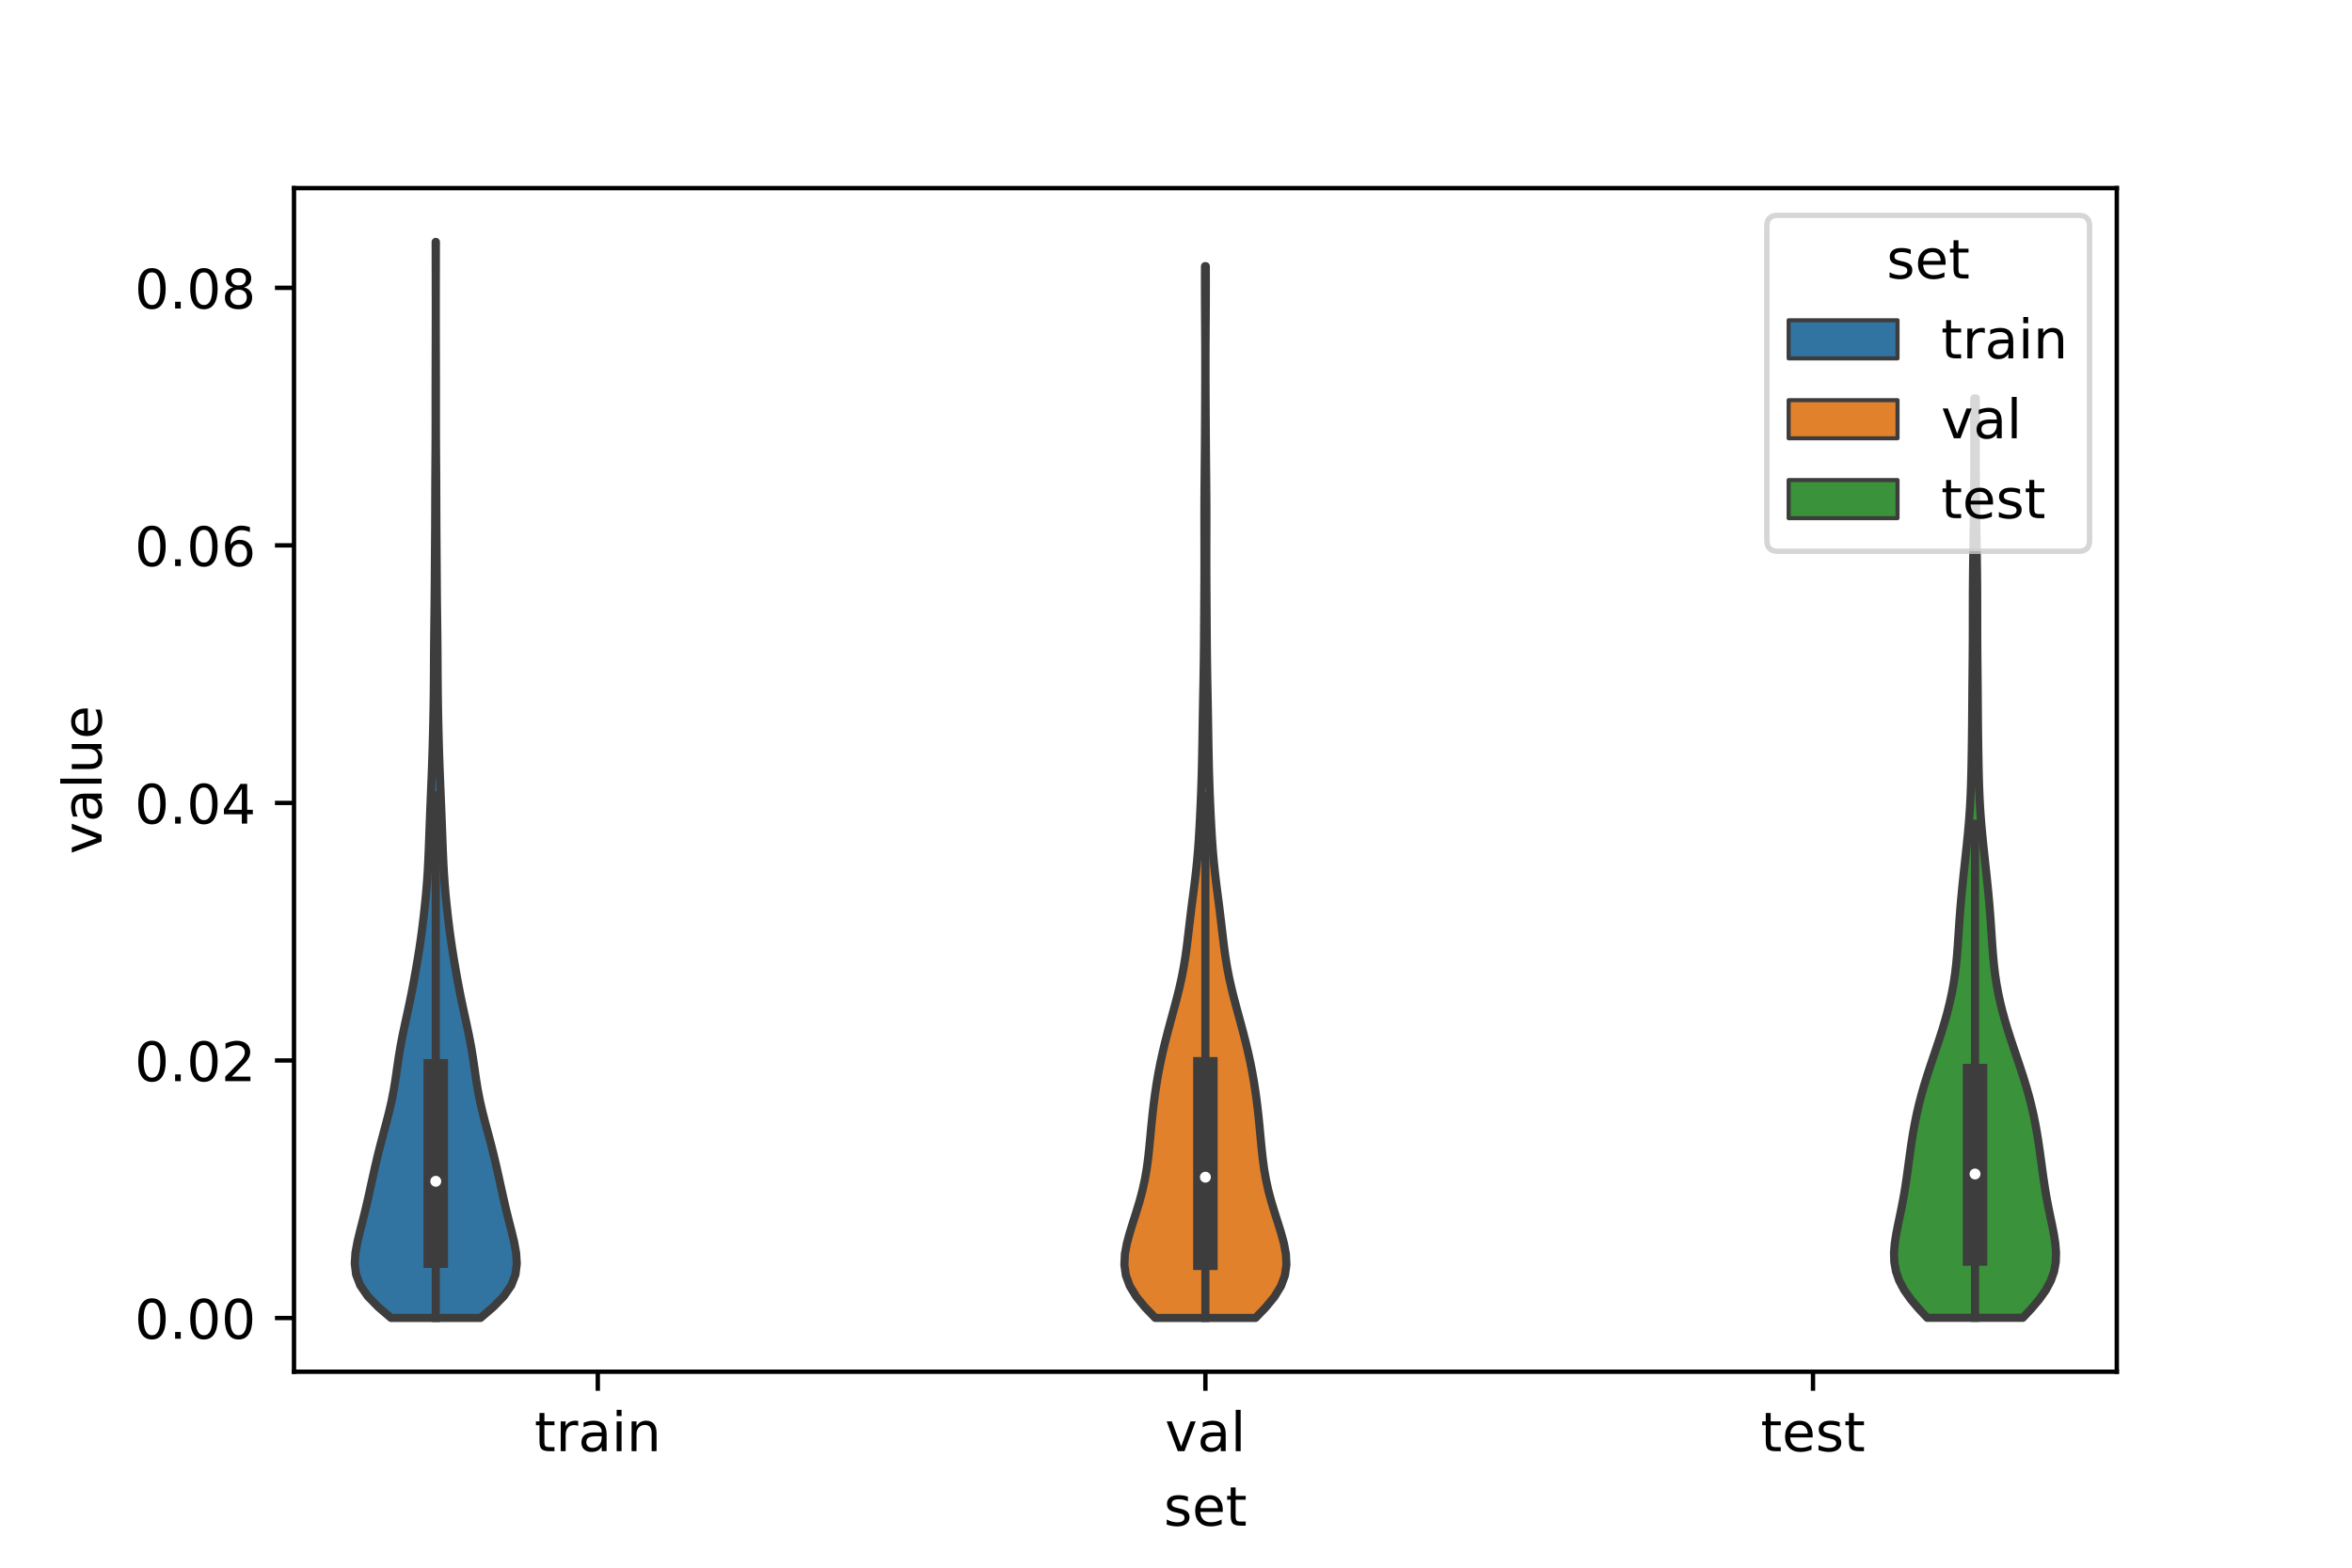 <?xml version="1.0" encoding="utf-8" standalone="no"?>
<!DOCTYPE svg PUBLIC "-//W3C//DTD SVG 1.1//EN"
  "http://www.w3.org/Graphics/SVG/1.1/DTD/svg11.dtd">
<!-- Created with matplotlib (https://matplotlib.org/) -->
<svg height="288pt" version="1.1" viewBox="0 0 432 288" width="432pt" xmlns="http://www.w3.org/2000/svg" xmlns:xlink="http://www.w3.org/1999/xlink">
 <defs>
  <style type="text/css">*{stroke-linecap:butt;stroke-linejoin:round;}</style>
 </defs>
 <g id="figure_1">
  <g id="patch_1">
   <path d="M 0 288 
L 432 288 
L 432 0 
L 0 0 
z
" style="fill:#ffffff;"/>
  </g>
  <g id="axes_1">
   <g id="patch_2">
    <path d="M 54 252 
L 388.8 252 
L 388.8 34.56 
L 54 34.56 
z
" style="fill:#ffffff;"/>
   </g>
   <g id="PolyCollection_1">
    <defs>
     <path d="M 88.258 -45.884 
L 71.822 -45.884 
L 69.491 -47.88 
L 67.539 -49.877 
L 66.166 -51.874 
L 65.404 -53.87 
L 65.16 -55.867 
L 65.29 -57.864 
L 65.654 -59.86 
L 66.135 -61.857 
L 66.648 -63.854 
L 67.144 -65.851 
L 67.608 -67.847 
L 68.049 -69.844 
L 68.486 -71.841 
L 68.935 -73.837 
L 69.407 -75.834 
L 69.911 -77.831 
L 70.441 -79.827 
L 70.977 -81.824 
L 71.488 -83.821 
L 71.945 -85.818 
L 72.331 -87.814 
L 72.653 -89.811 
L 72.94 -91.808 
L 73.233 -93.804 
L 73.564 -95.801 
L 73.945 -97.798 
L 74.367 -99.794 
L 74.805 -101.791 
L 75.234 -103.788 
L 75.639 -105.784 
L 76.018 -107.781 
L 76.376 -109.778 
L 76.716 -111.775 
L 77.034 -113.771 
L 77.327 -115.768 
L 77.591 -117.765 
L 77.83 -119.761 
L 78.048 -121.758 
L 78.245 -123.755 
L 78.413 -125.751 
L 78.55 -127.748 
L 78.657 -129.745 
L 78.742 -131.741 
L 78.817 -133.738 
L 78.89 -135.735 
L 78.967 -137.732 
L 79.046 -139.728 
L 79.128 -141.725 
L 79.211 -143.722 
L 79.292 -145.718 
L 79.366 -147.715 
L 79.433 -149.712 
L 79.491 -151.708 
L 79.542 -153.705 
L 79.587 -155.702 
L 79.626 -157.699 
L 79.658 -159.695 
L 79.681 -161.692 
L 79.697 -163.689 
L 79.708 -165.685 
L 79.72 -167.682 
L 79.735 -169.679 
L 79.756 -171.675 
L 79.78 -173.672 
L 79.806 -175.669 
L 79.829 -177.665 
L 79.847 -179.662 
L 79.86 -181.659 
L 79.873 -183.656 
L 79.887 -185.652 
L 79.902 -187.649 
L 79.917 -189.646 
L 79.928 -191.642 
L 79.936 -193.639 
L 79.942 -195.636 
L 79.948 -197.632 
L 79.957 -199.629 
L 79.968 -201.626 
L 79.982 -203.622 
L 79.995 -205.619 
L 80.004 -207.616 
L 80.009 -209.613 
L 80.01 -211.609 
L 80.009 -213.606 
L 80.008 -215.603 
L 80.009 -217.599 
L 80.013 -219.596 
L 80.018 -221.593 
L 80.024 -223.589 
L 80.03 -225.586 
L 80.034 -227.583 
L 80.037 -229.58 
L 80.037 -231.576 
L 80.037 -233.573 
L 80.034 -235.57 
L 80.03 -237.566 
L 80.026 -239.563 
L 80.023 -241.56 
L 80.022 -243.556 
L 80.058 -243.556 
L 80.058 -243.556 
L 80.057 -241.56 
L 80.054 -239.563 
L 80.05 -237.566 
L 80.046 -235.57 
L 80.043 -233.573 
L 80.043 -231.576 
L 80.043 -229.58 
L 80.046 -227.583 
L 80.05 -225.586 
L 80.056 -223.589 
L 80.062 -221.593 
L 80.067 -219.596 
L 80.071 -217.599 
L 80.072 -215.603 
L 80.071 -213.606 
L 80.07 -211.609 
L 80.071 -209.613 
L 80.076 -207.616 
L 80.085 -205.619 
L 80.098 -203.622 
L 80.112 -201.626 
L 80.124 -199.629 
L 80.132 -197.632 
L 80.138 -195.636 
L 80.144 -193.639 
L 80.152 -191.642 
L 80.163 -189.646 
L 80.178 -187.649 
L 80.193 -185.652 
L 80.207 -183.656 
L 80.22 -181.659 
L 80.233 -179.662 
L 80.251 -177.665 
L 80.274 -175.669 
L 80.3 -173.672 
L 80.324 -171.675 
L 80.345 -169.679 
L 80.36 -167.682 
L 80.372 -165.685 
L 80.383 -163.689 
L 80.399 -161.692 
L 80.422 -159.695 
L 80.454 -157.699 
L 80.493 -155.702 
L 80.538 -153.705 
L 80.589 -151.708 
L 80.647 -149.712 
L 80.714 -147.715 
L 80.788 -145.718 
L 80.869 -143.722 
L 80.952 -141.725 
L 81.034 -139.728 
L 81.113 -137.732 
L 81.19 -135.735 
L 81.263 -133.738 
L 81.338 -131.741 
L 81.423 -129.745 
L 81.53 -127.748 
L 81.667 -125.751 
L 81.835 -123.755 
L 82.032 -121.758 
L 82.25 -119.761 
L 82.489 -117.765 
L 82.753 -115.768 
L 83.046 -113.771 
L 83.364 -111.775 
L 83.704 -109.778 
L 84.062 -107.781 
L 84.441 -105.784 
L 84.846 -103.788 
L 85.275 -101.791 
L 85.713 -99.794 
L 86.135 -97.798 
L 86.516 -95.801 
L 86.847 -93.804 
L 87.14 -91.808 
L 87.427 -89.811 
L 87.749 -87.814 
L 88.135 -85.818 
L 88.592 -83.821 
L 89.103 -81.824 
L 89.639 -79.827 
L 90.169 -77.831 
L 90.673 -75.834 
L 91.145 -73.837 
L 91.594 -71.841 
L 92.031 -69.844 
L 92.472 -67.847 
L 92.936 -65.851 
L 93.432 -63.854 
L 93.945 -61.857 
L 94.426 -59.86 
L 94.79 -57.864 
L 94.92 -55.867 
L 94.676 -53.87 
L 93.914 -51.874 
L 92.541 -49.877 
L 90.589 -47.88 
L 88.258 -45.884 
z
" id="m3c2e2899d9" style="stroke:#3d3d3d;stroke-width:1.5;"/>
    </defs>
    <g clip-path="url(#p2ac64d54ed)">
     <use style="fill:#3274a1;stroke:#3d3d3d;stroke-width:1.5;" x="0" xlink:href="#m3c2e2899d9" y="288"/>
    </g>
   </g>
   <g id="PolyCollection_2">
    <defs>
     <path d="M 230.61 -45.888 
L 212.19 -45.888 
L 210.308 -47.839 
L 208.707 -49.791 
L 207.518 -51.742 
L 206.796 -53.694 
L 206.52 -55.646 
L 206.613 -57.597 
L 206.973 -59.549 
L 207.5 -61.5 
L 208.108 -63.452 
L 208.731 -65.404 
L 209.319 -67.355 
L 209.839 -69.307 
L 210.27 -71.258 
L 210.61 -73.21 
L 210.874 -75.162 
L 211.086 -77.113 
L 211.272 -79.065 
L 211.455 -81.016 
L 211.652 -82.968 
L 211.872 -84.92 
L 212.124 -86.871 
L 212.414 -88.823 
L 212.748 -90.775 
L 213.128 -92.726 
L 213.555 -94.678 
L 214.023 -96.629 
L 214.525 -98.581 
L 215.05 -100.533 
L 215.583 -102.484 
L 216.104 -104.436 
L 216.593 -106.387 
L 217.031 -108.339 
L 217.409 -110.291 
L 217.726 -112.242 
L 217.994 -114.194 
L 218.231 -116.145 
L 218.458 -118.097 
L 218.691 -120.049 
L 218.935 -122 
L 219.188 -123.952 
L 219.437 -125.903 
L 219.667 -127.855 
L 219.869 -129.807 
L 220.039 -131.758 
L 220.179 -133.71 
L 220.296 -135.662 
L 220.399 -137.613 
L 220.493 -139.565 
L 220.577 -141.516 
L 220.651 -143.468 
L 220.714 -145.42 
L 220.766 -147.371 
L 220.808 -149.323 
L 220.843 -151.274 
L 220.875 -153.226 
L 220.906 -155.178 
L 220.939 -157.129 
L 220.974 -159.081 
L 221.011 -161.032 
L 221.048 -162.984 
L 221.081 -164.936 
L 221.11 -166.887 
L 221.132 -168.839 
L 221.149 -170.79 
L 221.162 -172.742 
L 221.175 -174.694 
L 221.187 -176.645 
L 221.2 -178.597 
L 221.212 -180.549 
L 221.221 -182.5 
L 221.226 -184.452 
L 221.226 -186.403 
L 221.223 -188.355 
L 221.218 -190.307 
L 221.215 -192.258 
L 221.216 -194.21 
L 221.224 -196.161 
L 221.238 -198.113 
L 221.255 -200.065 
L 221.274 -202.016 
L 221.293 -203.968 
L 221.309 -205.919 
L 221.322 -207.871 
L 221.334 -209.823 
L 221.345 -211.774 
L 221.355 -213.726 
L 221.364 -215.677 
L 221.371 -217.629 
L 221.376 -219.581 
L 221.376 -221.532 
L 221.372 -223.484 
L 221.364 -225.436 
L 221.354 -227.387 
L 221.342 -229.339 
L 221.331 -231.29 
L 221.323 -233.242 
L 221.319 -235.194 
L 221.32 -237.145 
L 221.326 -239.097 
L 221.474 -239.097 
L 221.474 -239.097 
L 221.48 -237.145 
L 221.481 -235.194 
L 221.477 -233.242 
L 221.469 -231.29 
L 221.458 -229.339 
L 221.446 -227.387 
L 221.436 -225.436 
L 221.428 -223.484 
L 221.424 -221.532 
L 221.424 -219.581 
L 221.429 -217.629 
L 221.436 -215.677 
L 221.445 -213.726 
L 221.455 -211.774 
L 221.466 -209.823 
L 221.478 -207.871 
L 221.491 -205.919 
L 221.507 -203.968 
L 221.526 -202.016 
L 221.545 -200.065 
L 221.562 -198.113 
L 221.576 -196.161 
L 221.584 -194.21 
L 221.585 -192.258 
L 221.582 -190.307 
L 221.577 -188.355 
L 221.574 -186.403 
L 221.574 -184.452 
L 221.579 -182.5 
L 221.588 -180.549 
L 221.6 -178.597 
L 221.613 -176.645 
L 221.625 -174.694 
L 221.638 -172.742 
L 221.651 -170.79 
L 221.668 -168.839 
L 221.69 -166.887 
L 221.719 -164.936 
L 221.752 -162.984 
L 221.789 -161.032 
L 221.826 -159.081 
L 221.861 -157.129 
L 221.894 -155.178 
L 221.925 -153.226 
L 221.957 -151.274 
L 221.992 -149.323 
L 222.034 -147.371 
L 222.086 -145.42 
L 222.149 -143.468 
L 222.223 -141.516 
L 222.307 -139.565 
L 222.401 -137.613 
L 222.504 -135.662 
L 222.621 -133.71 
L 222.761 -131.758 
L 222.931 -129.807 
L 223.133 -127.855 
L 223.363 -125.903 
L 223.612 -123.952 
L 223.865 -122 
L 224.109 -120.049 
L 224.342 -118.097 
L 224.569 -116.145 
L 224.806 -114.194 
L 225.074 -112.242 
L 225.391 -110.291 
L 225.769 -108.339 
L 226.207 -106.387 
L 226.696 -104.436 
L 227.217 -102.484 
L 227.75 -100.533 
L 228.275 -98.581 
L 228.777 -96.629 
L 229.245 -94.678 
L 229.672 -92.726 
L 230.052 -90.775 
L 230.386 -88.823 
L 230.676 -86.871 
L 230.928 -84.92 
L 231.148 -82.968 
L 231.345 -81.016 
L 231.528 -79.065 
L 231.714 -77.113 
L 231.926 -75.162 
L 232.19 -73.21 
L 232.53 -71.258 
L 232.961 -69.307 
L 233.481 -67.355 
L 234.069 -65.404 
L 234.692 -63.452 
L 235.3 -61.5 
L 235.827 -59.549 
L 236.187 -57.597 
L 236.28 -55.646 
L 236.004 -53.694 
L 235.282 -51.742 
L 234.093 -49.791 
L 232.492 -47.839 
L 230.61 -45.888 
z
" id="mc63c850fe0" style="stroke:#3d3d3d;stroke-width:1.5;"/>
    </defs>
    <g clip-path="url(#p2ac64d54ed)">
     <use style="fill:#e1812c;stroke:#3d3d3d;stroke-width:1.5;" x="0" xlink:href="#mc63c850fe0" y="288"/>
    </g>
   </g>
   <g id="PolyCollection_3">
    <defs>
     <path d="M 371.53 -45.903 
L 353.99 -45.903 
L 352.392 -47.609 
L 350.948 -49.315 
L 349.744 -51.021 
L 348.836 -52.727 
L 348.239 -54.433 
L 347.935 -56.14 
L 347.88 -57.846 
L 348.015 -59.552 
L 348.277 -61.258 
L 348.611 -62.964 
L 348.969 -64.67 
L 349.318 -66.376 
L 349.639 -68.083 
L 349.926 -69.789 
L 350.183 -71.495 
L 350.419 -73.201 
L 350.647 -74.907 
L 350.881 -76.613 
L 351.131 -78.319 
L 351.408 -80.025 
L 351.719 -81.732 
L 352.07 -83.438 
L 352.467 -85.144 
L 352.91 -86.85 
L 353.398 -88.556 
L 353.924 -90.262 
L 354.481 -91.968 
L 355.054 -93.675 
L 355.631 -95.381 
L 356.198 -97.087 
L 356.743 -98.793 
L 357.255 -100.499 
L 357.725 -102.205 
L 358.146 -103.911 
L 358.514 -105.618 
L 358.826 -107.324 
L 359.081 -109.03 
L 359.284 -110.736 
L 359.446 -112.442 
L 359.578 -114.148 
L 359.693 -115.854 
L 359.806 -117.561 
L 359.924 -119.267 
L 360.055 -120.973 
L 360.2 -122.679 
L 360.359 -124.385 
L 360.529 -126.091 
L 360.708 -127.797 
L 360.892 -129.503 
L 361.076 -131.21 
L 361.257 -132.916 
L 361.428 -134.622 
L 361.584 -136.328 
L 361.721 -138.034 
L 361.835 -139.74 
L 361.926 -141.446 
L 361.997 -143.153 
L 362.052 -144.859 
L 362.094 -146.565 
L 362.128 -148.271 
L 362.158 -149.977 
L 362.183 -151.683 
L 362.205 -153.389 
L 362.223 -155.096 
L 362.237 -156.802 
L 362.25 -158.508 
L 362.262 -160.214 
L 362.276 -161.92 
L 362.292 -163.626 
L 362.309 -165.332 
L 362.325 -167.039 
L 362.339 -168.745 
L 362.349 -170.451 
L 362.354 -172.157 
L 362.355 -173.863 
L 362.356 -175.569 
L 362.358 -177.275 
L 362.363 -178.981 
L 362.374 -180.688 
L 362.389 -182.394 
L 362.41 -184.1 
L 362.434 -185.806 
L 362.459 -187.512 
L 362.484 -189.218 
L 362.509 -190.924 
L 362.532 -192.631 
L 362.553 -194.337 
L 362.572 -196.043 
L 362.59 -197.749 
L 362.605 -199.455 
L 362.617 -201.161 
L 362.625 -202.867 
L 362.628 -204.574 
L 362.627 -206.28 
L 362.622 -207.986 
L 362.617 -209.692 
L 362.613 -211.398 
L 362.613 -213.104 
L 362.619 -214.81 
L 362.901 -214.81 
L 362.901 -214.81 
L 362.907 -213.104 
L 362.907 -211.398 
L 362.903 -209.692 
L 362.898 -207.986 
L 362.893 -206.28 
L 362.892 -204.574 
L 362.895 -202.867 
L 362.903 -201.161 
L 362.915 -199.455 
L 362.93 -197.749 
L 362.948 -196.043 
L 362.967 -194.337 
L 362.988 -192.631 
L 363.011 -190.924 
L 363.036 -189.218 
L 363.061 -187.512 
L 363.086 -185.806 
L 363.11 -184.1 
L 363.131 -182.394 
L 363.146 -180.688 
L 363.157 -178.981 
L 363.162 -177.275 
L 363.164 -175.569 
L 363.165 -173.863 
L 363.166 -172.157 
L 363.171 -170.451 
L 363.181 -168.745 
L 363.195 -167.039 
L 363.211 -165.332 
L 363.228 -163.626 
L 363.244 -161.92 
L 363.258 -160.214 
L 363.27 -158.508 
L 363.283 -156.802 
L 363.297 -155.096 
L 363.315 -153.389 
L 363.337 -151.683 
L 363.362 -149.977 
L 363.392 -148.271 
L 363.426 -146.565 
L 363.468 -144.859 
L 363.523 -143.153 
L 363.594 -141.446 
L 363.685 -139.74 
L 363.799 -138.034 
L 363.936 -136.328 
L 364.092 -134.622 
L 364.263 -132.916 
L 364.444 -131.21 
L 364.628 -129.503 
L 364.812 -127.797 
L 364.991 -126.091 
L 365.161 -124.385 
L 365.32 -122.679 
L 365.465 -120.973 
L 365.596 -119.267 
L 365.714 -117.561 
L 365.827 -115.854 
L 365.942 -114.148 
L 366.074 -112.442 
L 366.236 -110.736 
L 366.439 -109.03 
L 366.694 -107.324 
L 367.006 -105.618 
L 367.374 -103.911 
L 367.795 -102.205 
L 368.265 -100.499 
L 368.777 -98.793 
L 369.322 -97.087 
L 369.889 -95.381 
L 370.466 -93.675 
L 371.039 -91.968 
L 371.596 -90.262 
L 372.122 -88.556 
L 372.61 -86.85 
L 373.053 -85.144 
L 373.45 -83.438 
L 373.801 -81.732 
L 374.112 -80.025 
L 374.389 -78.319 
L 374.639 -76.613 
L 374.873 -74.907 
L 375.101 -73.201 
L 375.337 -71.495 
L 375.594 -69.789 
L 375.881 -68.083 
L 376.202 -66.376 
L 376.551 -64.67 
L 376.909 -62.964 
L 377.243 -61.258 
L 377.505 -59.552 
L 377.64 -57.846 
L 377.585 -56.14 
L 377.281 -54.433 
L 376.684 -52.727 
L 375.776 -51.021 
L 374.572 -49.315 
L 373.128 -47.609 
L 371.53 -45.903 
z
" id="m3ec10b80dc" style="stroke:#3d3d3d;stroke-width:1.5;"/>
    </defs>
    <g clip-path="url(#p2ac64d54ed)">
     <use style="fill:#3a923a;stroke:#3d3d3d;stroke-width:1.5;" x="0" xlink:href="#m3ec10b80dc" y="288"/>
    </g>
   </g>
   <g id="patch_3">
    <path clip-path="url(#p2ac64d54ed)" d="M 109.8 242.136 
L 109.8 242.136 
L 109.8 242.136 
L 109.8 242.136 
z
" style="fill:#3274a1;stroke:#3d3d3d;stroke-linejoin:miter;stroke-width:0.75;"/>
   </g>
   <g id="patch_4">
    <path clip-path="url(#p2ac64d54ed)" d="M 109.8 242.136 
L 109.8 242.136 
L 109.8 242.136 
L 109.8 242.136 
z
" style="fill:#e1812c;stroke:#3d3d3d;stroke-linejoin:miter;stroke-width:0.75;"/>
   </g>
   <g id="patch_5">
    <path clip-path="url(#p2ac64d54ed)" d="M 109.8 242.136 
L 109.8 242.136 
L 109.8 242.136 
L 109.8 242.136 
z
" style="fill:#3a923a;stroke:#3d3d3d;stroke-linejoin:miter;stroke-width:0.75;"/>
   </g>
   <g id="matplotlib.axis_1">
    <g id="xtick_1">
     <g id="line2d_1">
      <defs>
       <path d="M 0 0 
L 0 3.5 
" id="ma668d24de7" style="stroke:#000000;stroke-width:0.8;"/>
      </defs>
      <g>
       <use style="stroke:#000000;stroke-width:0.8;" x="109.8" xlink:href="#ma668d24de7" y="252"/>
      </g>
     </g>
     <g id="text_1">
      <!-- train -->
      <g transform="translate(98.162 266.598)scale(0.1 -0.1)">
       <defs>
        <path d="M 18.312 70.219 
L 18.312 54.688 
L 36.812 54.688 
L 36.812 47.703 
L 18.312 47.703 
L 18.312 18.016 
Q 18.312 11.328 20.141 9.422 
Q 21.969 7.516 27.594 7.516 
L 36.812 7.516 
L 36.812 0 
L 27.594 0 
Q 17.188 0 13.234 3.875 
Q 9.281 7.766 9.281 18.016 
L 9.281 47.703 
L 2.688 47.703 
L 2.688 54.688 
L 9.281 54.688 
L 9.281 70.219 
z
" id="DejaVuSans-116"/>
        <path d="M 41.109 46.297 
Q 39.594 47.172 37.812 47.578 
Q 36.031 48 33.891 48 
Q 26.266 48 22.188 43.047 
Q 18.109 38.094 18.109 28.812 
L 18.109 0 
L 9.078 0 
L 9.078 54.688 
L 18.109 54.688 
L 18.109 46.188 
Q 20.953 51.172 25.484 53.578 
Q 30.031 56 36.531 56 
Q 37.453 56 38.578 55.875 
Q 39.703 55.766 41.062 55.516 
z
" id="DejaVuSans-114"/>
        <path d="M 34.281 27.484 
Q 23.391 27.484 19.188 25 
Q 14.984 22.516 14.984 16.5 
Q 14.984 11.719 18.141 8.906 
Q 21.297 6.109 26.703 6.109 
Q 34.188 6.109 38.703 11.406 
Q 43.219 16.703 43.219 25.484 
L 43.219 27.484 
z
M 52.203 31.203 
L 52.203 0 
L 43.219 0 
L 43.219 8.297 
Q 40.141 3.328 35.547 0.953 
Q 30.953 -1.422 24.312 -1.422 
Q 15.922 -1.422 10.953 3.297 
Q 6 8.016 6 15.922 
Q 6 25.141 12.172 29.828 
Q 18.359 34.516 30.609 34.516 
L 43.219 34.516 
L 43.219 35.406 
Q 43.219 41.609 39.141 45 
Q 35.062 48.391 27.688 48.391 
Q 23 48.391 18.547 47.266 
Q 14.109 46.141 10.016 43.891 
L 10.016 52.203 
Q 14.938 54.109 19.578 55.047 
Q 24.219 56 28.609 56 
Q 40.484 56 46.344 49.844 
Q 52.203 43.703 52.203 31.203 
z
" id="DejaVuSans-97"/>
        <path d="M 9.422 54.688 
L 18.406 54.688 
L 18.406 0 
L 9.422 0 
z
M 9.422 75.984 
L 18.406 75.984 
L 18.406 64.594 
L 9.422 64.594 
z
" id="DejaVuSans-105"/>
        <path d="M 54.891 33.016 
L 54.891 0 
L 45.906 0 
L 45.906 32.719 
Q 45.906 40.484 42.875 44.328 
Q 39.844 48.188 33.797 48.188 
Q 26.516 48.188 22.312 43.547 
Q 18.109 38.922 18.109 30.906 
L 18.109 0 
L 9.078 0 
L 9.078 54.688 
L 18.109 54.688 
L 18.109 46.188 
Q 21.344 51.125 25.703 53.562 
Q 30.078 56 35.797 56 
Q 45.219 56 50.047 50.172 
Q 54.891 44.344 54.891 33.016 
z
" id="DejaVuSans-110"/>
       </defs>
       <use xlink:href="#DejaVuSans-116"/>
       <use x="39.209" xlink:href="#DejaVuSans-114"/>
       <use x="80.322" xlink:href="#DejaVuSans-97"/>
       <use x="141.602" xlink:href="#DejaVuSans-105"/>
       <use x="169.385" xlink:href="#DejaVuSans-110"/>
      </g>
     </g>
    </g>
    <g id="xtick_2">
     <g id="line2d_2">
      <g>
       <use style="stroke:#000000;stroke-width:0.8;" x="221.4" xlink:href="#ma668d24de7" y="252"/>
      </g>
     </g>
     <g id="text_2">
      <!-- val -->
      <g transform="translate(213.988 266.598)scale(0.1 -0.1)">
       <defs>
        <path d="M 2.984 54.688 
L 12.5 54.688 
L 29.594 8.797 
L 46.688 54.688 
L 56.203 54.688 
L 35.688 0 
L 23.484 0 
z
" id="DejaVuSans-118"/>
        <path d="M 9.422 75.984 
L 18.406 75.984 
L 18.406 0 
L 9.422 0 
z
" id="DejaVuSans-108"/>
       </defs>
       <use xlink:href="#DejaVuSans-118"/>
       <use x="59.18" xlink:href="#DejaVuSans-97"/>
       <use x="120.459" xlink:href="#DejaVuSans-108"/>
      </g>
     </g>
    </g>
    <g id="xtick_3">
     <g id="line2d_3">
      <g>
       <use style="stroke:#000000;stroke-width:0.8;" x="333" xlink:href="#ma668d24de7" y="252"/>
      </g>
     </g>
     <g id="text_3">
      <!-- test -->
      <g transform="translate(323.398 266.598)scale(0.1 -0.1)">
       <defs>
        <path d="M 56.203 29.594 
L 56.203 25.203 
L 14.891 25.203 
Q 15.484 15.922 20.484 11.062 
Q 25.484 6.203 34.422 6.203 
Q 39.594 6.203 44.453 7.469 
Q 49.312 8.734 54.109 11.281 
L 54.109 2.781 
Q 49.266 0.734 44.188 -0.344 
Q 39.109 -1.422 33.891 -1.422 
Q 20.797 -1.422 13.156 6.188 
Q 5.516 13.812 5.516 26.812 
Q 5.516 40.234 12.766 48.109 
Q 20.016 56 32.328 56 
Q 43.359 56 49.781 48.891 
Q 56.203 41.797 56.203 29.594 
z
M 47.219 32.234 
Q 47.125 39.594 43.094 43.984 
Q 39.062 48.391 32.422 48.391 
Q 24.906 48.391 20.391 44.141 
Q 15.875 39.891 15.188 32.172 
z
" id="DejaVuSans-101"/>
        <path d="M 44.281 53.078 
L 44.281 44.578 
Q 40.484 46.531 36.375 47.5 
Q 32.281 48.484 27.875 48.484 
Q 21.188 48.484 17.844 46.438 
Q 14.5 44.391 14.5 40.281 
Q 14.5 37.156 16.891 35.375 
Q 19.281 33.594 26.516 31.984 
L 29.594 31.297 
Q 39.156 29.25 43.188 25.516 
Q 47.219 21.781 47.219 15.094 
Q 47.219 7.469 41.188 3.016 
Q 35.156 -1.422 24.609 -1.422 
Q 20.219 -1.422 15.453 -0.562 
Q 10.688 0.297 5.422 2 
L 5.422 11.281 
Q 10.406 8.688 15.234 7.391 
Q 20.062 6.109 24.812 6.109 
Q 31.156 6.109 34.562 8.281 
Q 37.984 10.453 37.984 14.406 
Q 37.984 18.062 35.516 20.016 
Q 33.062 21.969 24.703 23.781 
L 21.578 24.516 
Q 13.234 26.266 9.516 29.906 
Q 5.812 33.547 5.812 39.891 
Q 5.812 47.609 11.281 51.797 
Q 16.75 56 26.812 56 
Q 31.781 56 36.172 55.266 
Q 40.578 54.547 44.281 53.078 
z
" id="DejaVuSans-115"/>
       </defs>
       <use xlink:href="#DejaVuSans-116"/>
       <use x="39.209" xlink:href="#DejaVuSans-101"/>
       <use x="100.732" xlink:href="#DejaVuSans-115"/>
       <use x="152.832" xlink:href="#DejaVuSans-116"/>
      </g>
     </g>
    </g>
    <g id="text_4">
     <!-- set -->
     <g transform="translate(213.759 280.277)scale(0.1 -0.1)">
      <use xlink:href="#DejaVuSans-115"/>
      <use x="52.1" xlink:href="#DejaVuSans-101"/>
      <use x="113.623" xlink:href="#DejaVuSans-116"/>
     </g>
    </g>
   </g>
   <g id="matplotlib.axis_2">
    <g id="ytick_1">
     <g id="line2d_4">
      <defs>
       <path d="M 0 0 
L -3.5 0 
" id="m00bd1daf25" style="stroke:#000000;stroke-width:0.8;"/>
      </defs>
      <g>
       <use style="stroke:#000000;stroke-width:0.8;" x="54" xlink:href="#m00bd1daf25" y="242.136"/>
      </g>
     </g>
     <g id="text_5">
      <!-- 0.00 -->
      <g transform="translate(24.734 245.935)scale(0.1 -0.1)">
       <defs>
        <path d="M 31.781 66.406 
Q 24.172 66.406 20.328 58.906 
Q 16.5 51.422 16.5 36.375 
Q 16.5 21.391 20.328 13.891 
Q 24.172 6.391 31.781 6.391 
Q 39.453 6.391 43.281 13.891 
Q 47.125 21.391 47.125 36.375 
Q 47.125 51.422 43.281 58.906 
Q 39.453 66.406 31.781 66.406 
z
M 31.781 74.219 
Q 44.047 74.219 50.516 64.516 
Q 56.984 54.828 56.984 36.375 
Q 56.984 17.969 50.516 8.266 
Q 44.047 -1.422 31.781 -1.422 
Q 19.531 -1.422 13.062 8.266 
Q 6.594 17.969 6.594 36.375 
Q 6.594 54.828 13.062 64.516 
Q 19.531 74.219 31.781 74.219 
z
" id="DejaVuSans-48"/>
        <path d="M 10.688 12.406 
L 21 12.406 
L 21 0 
L 10.688 0 
z
" id="DejaVuSans-46"/>
       </defs>
       <use xlink:href="#DejaVuSans-48"/>
       <use x="63.623" xlink:href="#DejaVuSans-46"/>
       <use x="95.41" xlink:href="#DejaVuSans-48"/>
       <use x="159.033" xlink:href="#DejaVuSans-48"/>
      </g>
     </g>
    </g>
    <g id="ytick_2">
     <g id="line2d_5">
      <g>
       <use style="stroke:#000000;stroke-width:0.8;" x="54" xlink:href="#m00bd1daf25" y="194.821"/>
      </g>
     </g>
     <g id="text_6">
      <!-- 0.02 -->
      <g transform="translate(24.734 198.62)scale(0.1 -0.1)">
       <defs>
        <path d="M 19.188 8.297 
L 53.609 8.297 
L 53.609 0 
L 7.328 0 
L 7.328 8.297 
Q 12.938 14.109 22.625 23.891 
Q 32.328 33.688 34.812 36.531 
Q 39.547 41.844 41.422 45.531 
Q 43.312 49.219 43.312 52.781 
Q 43.312 58.594 39.234 62.25 
Q 35.156 65.922 28.609 65.922 
Q 23.969 65.922 18.812 64.312 
Q 13.672 62.703 7.812 59.422 
L 7.812 69.391 
Q 13.766 71.781 18.938 73 
Q 24.125 74.219 28.422 74.219 
Q 39.75 74.219 46.484 68.547 
Q 53.219 62.891 53.219 53.422 
Q 53.219 48.922 51.531 44.891 
Q 49.859 40.875 45.406 35.406 
Q 44.188 33.984 37.641 27.219 
Q 31.109 20.453 19.188 8.297 
z
" id="DejaVuSans-50"/>
       </defs>
       <use xlink:href="#DejaVuSans-48"/>
       <use x="63.623" xlink:href="#DejaVuSans-46"/>
       <use x="95.41" xlink:href="#DejaVuSans-48"/>
       <use x="159.033" xlink:href="#DejaVuSans-50"/>
      </g>
     </g>
    </g>
    <g id="ytick_3">
     <g id="line2d_6">
      <g>
       <use style="stroke:#000000;stroke-width:0.8;" x="54" xlink:href="#m00bd1daf25" y="147.505"/>
      </g>
     </g>
     <g id="text_7">
      <!-- 0.04 -->
      <g transform="translate(24.734 151.305)scale(0.1 -0.1)">
       <defs>
        <path d="M 37.797 64.312 
L 12.891 25.391 
L 37.797 25.391 
z
M 35.203 72.906 
L 47.609 72.906 
L 47.609 25.391 
L 58.016 25.391 
L 58.016 17.188 
L 47.609 17.188 
L 47.609 0 
L 37.797 0 
L 37.797 17.188 
L 4.891 17.188 
L 4.891 26.703 
z
" id="DejaVuSans-52"/>
       </defs>
       <use xlink:href="#DejaVuSans-48"/>
       <use x="63.623" xlink:href="#DejaVuSans-46"/>
       <use x="95.41" xlink:href="#DejaVuSans-48"/>
       <use x="159.033" xlink:href="#DejaVuSans-52"/>
      </g>
     </g>
    </g>
    <g id="ytick_4">
     <g id="line2d_7">
      <g>
       <use style="stroke:#000000;stroke-width:0.8;" x="54" xlink:href="#m00bd1daf25" y="100.19"/>
      </g>
     </g>
     <g id="text_8">
      <!-- 0.06 -->
      <g transform="translate(24.734 103.989)scale(0.1 -0.1)">
       <defs>
        <path d="M 33.016 40.375 
Q 26.375 40.375 22.484 35.828 
Q 18.609 31.297 18.609 23.391 
Q 18.609 15.531 22.484 10.953 
Q 26.375 6.391 33.016 6.391 
Q 39.656 6.391 43.531 10.953 
Q 47.406 15.531 47.406 23.391 
Q 47.406 31.297 43.531 35.828 
Q 39.656 40.375 33.016 40.375 
z
M 52.594 71.297 
L 52.594 62.312 
Q 48.875 64.062 45.094 64.984 
Q 41.312 65.922 37.594 65.922 
Q 27.828 65.922 22.672 59.328 
Q 17.531 52.734 16.797 39.406 
Q 19.672 43.656 24.016 45.922 
Q 28.375 48.188 33.594 48.188 
Q 44.578 48.188 50.953 41.516 
Q 57.328 34.859 57.328 23.391 
Q 57.328 12.156 50.688 5.359 
Q 44.047 -1.422 33.016 -1.422 
Q 20.359 -1.422 13.672 8.266 
Q 6.984 17.969 6.984 36.375 
Q 6.984 53.656 15.188 63.938 
Q 23.391 74.219 37.203 74.219 
Q 40.922 74.219 44.703 73.484 
Q 48.484 72.75 52.594 71.297 
z
" id="DejaVuSans-54"/>
       </defs>
       <use xlink:href="#DejaVuSans-48"/>
       <use x="63.623" xlink:href="#DejaVuSans-46"/>
       <use x="95.41" xlink:href="#DejaVuSans-48"/>
       <use x="159.033" xlink:href="#DejaVuSans-54"/>
      </g>
     </g>
    </g>
    <g id="ytick_5">
     <g id="line2d_8">
      <g>
       <use style="stroke:#000000;stroke-width:0.8;" x="54" xlink:href="#m00bd1daf25" y="52.875"/>
      </g>
     </g>
     <g id="text_9">
      <!-- 0.08 -->
      <g transform="translate(24.734 56.674)scale(0.1 -0.1)">
       <defs>
        <path d="M 31.781 34.625 
Q 24.75 34.625 20.719 30.859 
Q 16.703 27.094 16.703 20.516 
Q 16.703 13.922 20.719 10.156 
Q 24.75 6.391 31.781 6.391 
Q 38.812 6.391 42.859 10.172 
Q 46.922 13.969 46.922 20.516 
Q 46.922 27.094 42.891 30.859 
Q 38.875 34.625 31.781 34.625 
z
M 21.922 38.812 
Q 15.578 40.375 12.031 44.719 
Q 8.5 49.078 8.5 55.328 
Q 8.5 64.062 14.719 69.141 
Q 20.953 74.219 31.781 74.219 
Q 42.672 74.219 48.875 69.141 
Q 55.078 64.062 55.078 55.328 
Q 55.078 49.078 51.531 44.719 
Q 48 40.375 41.703 38.812 
Q 48.828 37.156 52.797 32.312 
Q 56.781 27.484 56.781 20.516 
Q 56.781 9.906 50.312 4.234 
Q 43.844 -1.422 31.781 -1.422 
Q 19.734 -1.422 13.25 4.234 
Q 6.781 9.906 6.781 20.516 
Q 6.781 27.484 10.781 32.312 
Q 14.797 37.156 21.922 38.812 
z
M 18.312 54.391 
Q 18.312 48.734 21.844 45.562 
Q 25.391 42.391 31.781 42.391 
Q 38.141 42.391 41.719 45.562 
Q 45.312 48.734 45.312 54.391 
Q 45.312 60.062 41.719 63.234 
Q 38.141 66.406 31.781 66.406 
Q 25.391 66.406 21.844 63.234 
Q 18.312 60.062 18.312 54.391 
z
" id="DejaVuSans-56"/>
       </defs>
       <use xlink:href="#DejaVuSans-48"/>
       <use x="63.623" xlink:href="#DejaVuSans-46"/>
       <use x="95.41" xlink:href="#DejaVuSans-48"/>
       <use x="159.033" xlink:href="#DejaVuSans-56"/>
      </g>
     </g>
    </g>
    <g id="text_10">
     <!-- value -->
     <g transform="translate(18.655 156.938)rotate(-90)scale(0.1 -0.1)">
      <defs>
       <path d="M 8.5 21.578 
L 8.5 54.688 
L 17.484 54.688 
L 17.484 21.922 
Q 17.484 14.156 20.5 10.266 
Q 23.531 6.391 29.594 6.391 
Q 36.859 6.391 41.078 11.031 
Q 45.312 15.672 45.312 23.688 
L 45.312 54.688 
L 54.297 54.688 
L 54.297 0 
L 45.312 0 
L 45.312 8.406 
Q 42.047 3.422 37.719 1 
Q 33.406 -1.422 27.688 -1.422 
Q 18.266 -1.422 13.375 4.438 
Q 8.5 10.297 8.5 21.578 
z
M 31.109 56 
z
" id="DejaVuSans-117"/>
      </defs>
      <use xlink:href="#DejaVuSans-118"/>
      <use x="59.18" xlink:href="#DejaVuSans-97"/>
      <use x="120.459" xlink:href="#DejaVuSans-108"/>
      <use x="148.242" xlink:href="#DejaVuSans-117"/>
      <use x="211.621" xlink:href="#DejaVuSans-101"/>
     </g>
    </g>
   </g>
   <g id="line2d_9">
    <path clip-path="url(#p2ac64d54ed)" d="M 80.04 242.116 
L 80.04 146.09 
" style="fill:none;stroke:#3d3d3d;stroke-linecap:square;stroke-width:1.5;"/>
   </g>
   <g id="line2d_10">
    <path clip-path="url(#p2ac64d54ed)" d="M 80.04 230.688 
L 80.04 196.806 
" style="fill:none;stroke:#3d3d3d;stroke-linecap:square;stroke-width:4.5;"/>
   </g>
   <g id="line2d_11">
    <path clip-path="url(#p2ac64d54ed)" d="M 221.4 242.112 
L 221.4 146.243 
" style="fill:none;stroke:#3d3d3d;stroke-linecap:square;stroke-width:1.5;"/>
   </g>
   <g id="line2d_12">
    <path clip-path="url(#p2ac64d54ed)" d="M 221.4 231.067 
L 221.4 196.442 
" style="fill:none;stroke:#3d3d3d;stroke-linecap:square;stroke-width:4.5;"/>
   </g>
   <g id="line2d_13">
    <path clip-path="url(#p2ac64d54ed)" d="M 362.76 242.097 
L 362.76 151.324 
" style="fill:none;stroke:#3d3d3d;stroke-linecap:square;stroke-width:1.5;"/>
   </g>
   <g id="line2d_14">
    <path clip-path="url(#p2ac64d54ed)" d="M 362.76 230.277 
L 362.76 197.688 
" style="fill:none;stroke:#3d3d3d;stroke-linecap:square;stroke-width:4.5;"/>
   </g>
   <g id="patch_6">
    <path d="M 54 252 
L 54 34.56 
" style="fill:none;stroke:#000000;stroke-linecap:square;stroke-linejoin:miter;stroke-width:0.8;"/>
   </g>
   <g id="patch_7">
    <path d="M 388.8 252 
L 388.8 34.56 
" style="fill:none;stroke:#000000;stroke-linecap:square;stroke-linejoin:miter;stroke-width:0.8;"/>
   </g>
   <g id="patch_8">
    <path d="M 54 252 
L 388.8 252 
" style="fill:none;stroke:#000000;stroke-linecap:square;stroke-linejoin:miter;stroke-width:0.8;"/>
   </g>
   <g id="patch_9">
    <path d="M 54 34.56 
L 388.8 34.56 
" style="fill:none;stroke:#000000;stroke-linecap:square;stroke-linejoin:miter;stroke-width:0.8;"/>
   </g>
   <g id="PathCollection_1">
    <defs>
     <path d="M 0 1.5 
C 0.398 1.5 0.779 1.342 1.061 1.061 
C 1.342 0.779 1.5 0.398 1.5 0 
C 1.5 -0.398 1.342 -0.779 1.061 -1.061 
C 0.779 -1.342 0.398 -1.5 0 -1.5 
C -0.398 -1.5 -0.779 -1.342 -1.061 -1.061 
C -1.342 -0.779 -1.5 -0.398 -1.5 0 
C -1.5 0.398 -1.342 0.779 -1.061 1.061 
C -0.779 1.342 -0.398 1.5 0 1.5 
z
" id="mb29399ca2e" style="stroke:#3d3d3d;"/>
    </defs>
    <g clip-path="url(#p2ac64d54ed)">
     <use style="fill:#ffffff;stroke:#3d3d3d;" x="80.04" xlink:href="#mb29399ca2e" y="217.015"/>
    </g>
   </g>
   <g id="PathCollection_2">
    <g clip-path="url(#p2ac64d54ed)">
     <use style="fill:#ffffff;stroke:#3d3d3d;" x="221.4" xlink:href="#mb29399ca2e" y="216.26"/>
    </g>
   </g>
   <g id="PathCollection_3">
    <g clip-path="url(#p2ac64d54ed)">
     <use style="fill:#ffffff;stroke:#3d3d3d;" x="362.76" xlink:href="#mb29399ca2e" y="215.674"/>
    </g>
   </g>
   <g id="legend_1">
    <g id="patch_10">
     <path d="M 326.525 101.272 
L 381.8 101.272 
Q 383.8 101.272 383.8 99.272 
L 383.8 41.56 
Q 383.8 39.56 381.8 39.56 
L 326.525 39.56 
Q 324.525 39.56 324.525 41.56 
L 324.525 99.272 
Q 324.525 101.272 326.525 101.272 
z
" style="fill:#ffffff;opacity:0.8;stroke:#cccccc;stroke-linejoin:miter;"/>
    </g>
    <g id="text_11">
     <!-- set -->
     <g transform="translate(346.521 51.158)scale(0.1 -0.1)">
      <use xlink:href="#DejaVuSans-115"/>
      <use x="52.1" xlink:href="#DejaVuSans-101"/>
      <use x="113.623" xlink:href="#DejaVuSans-116"/>
     </g>
    </g>
    <g id="patch_11">
     <path d="M 328.525 65.837 
L 348.525 65.837 
L 348.525 58.837 
L 328.525 58.837 
z
" style="fill:#3274a1;stroke:#3d3d3d;stroke-linejoin:miter;stroke-width:0.75;"/>
    </g>
    <g id="text_12">
     <!-- train -->
     <g transform="translate(356.525 65.837)scale(0.1 -0.1)">
      <use xlink:href="#DejaVuSans-116"/>
      <use x="39.209" xlink:href="#DejaVuSans-114"/>
      <use x="80.322" xlink:href="#DejaVuSans-97"/>
      <use x="141.602" xlink:href="#DejaVuSans-105"/>
      <use x="169.385" xlink:href="#DejaVuSans-110"/>
     </g>
    </g>
    <g id="patch_12">
     <path d="M 328.525 80.515 
L 348.525 80.515 
L 348.525 73.515 
L 328.525 73.515 
z
" style="fill:#e1812c;stroke:#3d3d3d;stroke-linejoin:miter;stroke-width:0.75;"/>
    </g>
    <g id="text_13">
     <!-- val -->
     <g transform="translate(356.525 80.515)scale(0.1 -0.1)">
      <use xlink:href="#DejaVuSans-118"/>
      <use x="59.18" xlink:href="#DejaVuSans-97"/>
      <use x="120.459" xlink:href="#DejaVuSans-108"/>
     </g>
    </g>
    <g id="patch_13">
     <path d="M 328.525 95.193 
L 348.525 95.193 
L 348.525 88.193 
L 328.525 88.193 
z
" style="fill:#3a923a;stroke:#3d3d3d;stroke-linejoin:miter;stroke-width:0.75;"/>
    </g>
    <g id="text_14">
     <!-- test -->
     <g transform="translate(356.525 95.193)scale(0.1 -0.1)">
      <use xlink:href="#DejaVuSans-116"/>
      <use x="39.209" xlink:href="#DejaVuSans-101"/>
      <use x="100.732" xlink:href="#DejaVuSans-115"/>
      <use x="152.832" xlink:href="#DejaVuSans-116"/>
     </g>
    </g>
   </g>
  </g>
 </g>
 <defs>
  <clipPath id="p2ac64d54ed">
   <rect height="217.44" width="334.8" x="54" y="34.56"/>
  </clipPath>
 </defs>
</svg>
